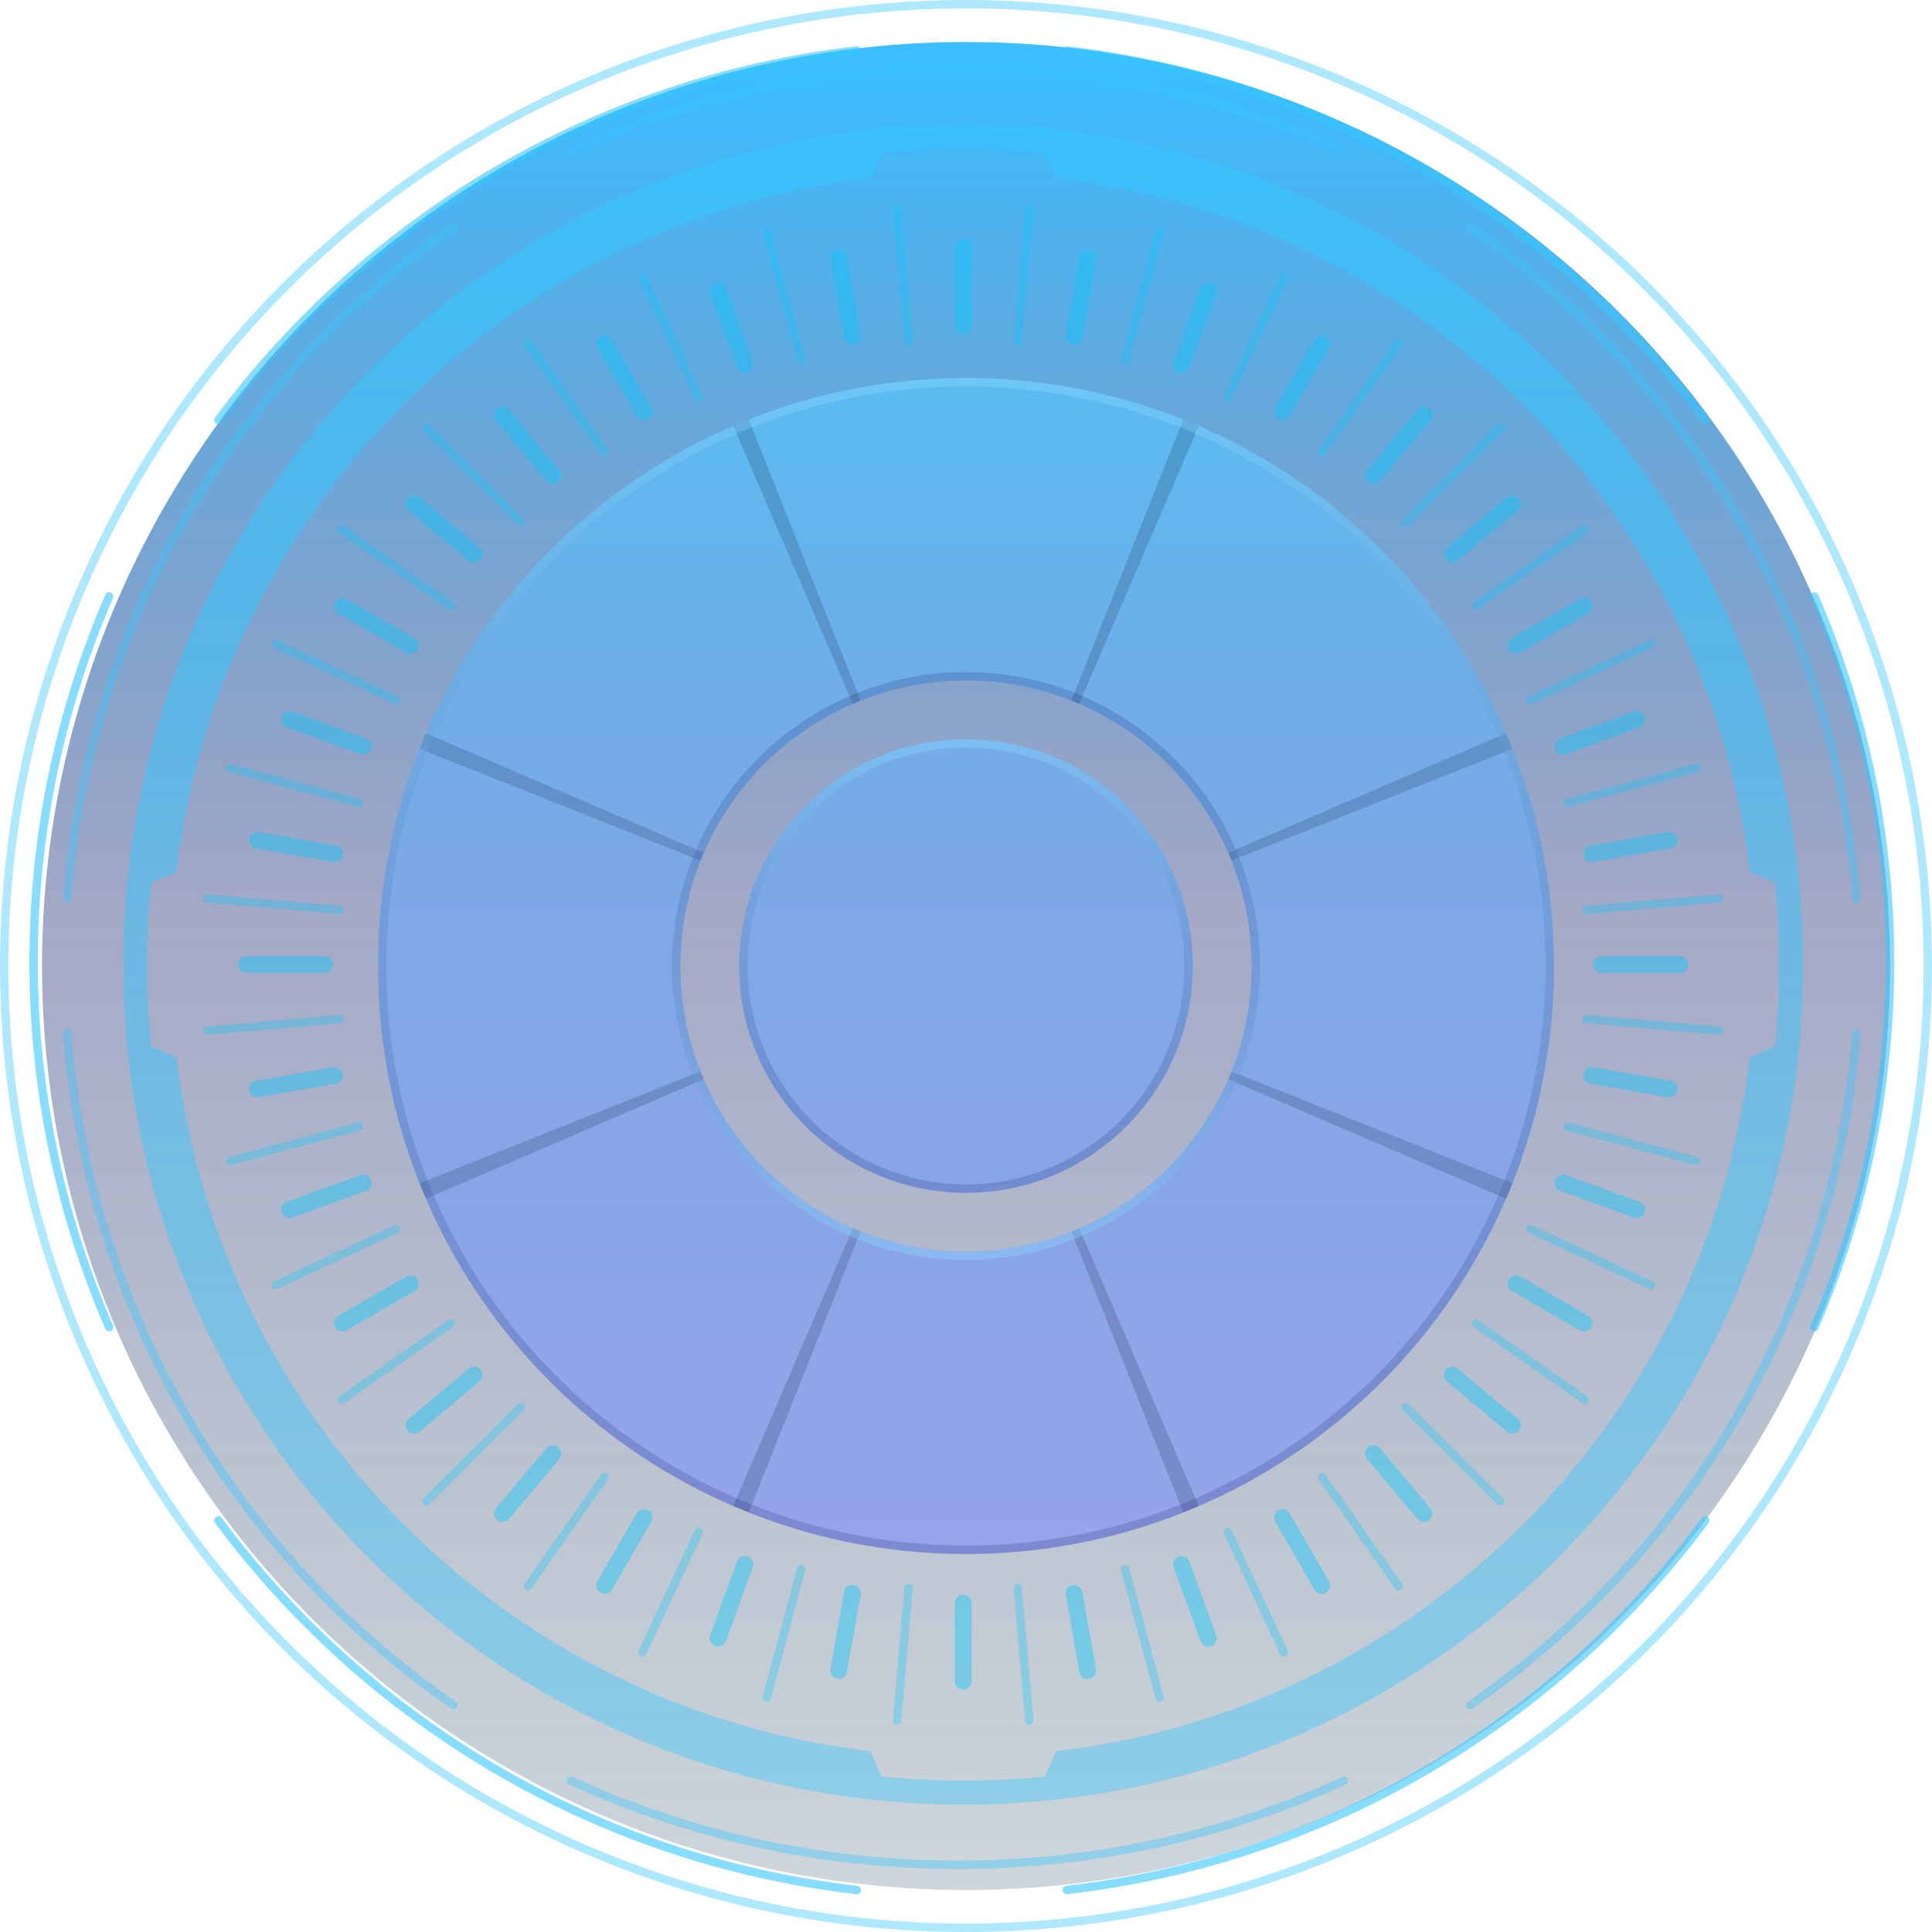 <?xml version="1.0" encoding="UTF-8"?>
<svg width="230px" height="230px" viewBox="0 0 230 230" version="1.1" xmlns="http://www.w3.org/2000/svg" xmlns:xlink="http://www.w3.org/1999/xlink">
    <!-- Generator: Sketch 50.2 (55047) - http://www.bohemiancoding.com/sketch -->
    <title>NEWS</title>
    <desc>Created with Sketch.</desc>
    <defs>
        <linearGradient x1="50%" y1="2.838%" x2="50%" y2="100%" id="linearGradient-1">
            <stop stop-color="#0AACFF" stop-opacity="0.8" offset="0%"></stop>
            <stop stop-color="#1B2771" stop-opacity="0.4" offset="45.69%"></stop>
            <stop stop-color="#0C334E" stop-opacity="0.2" offset="100%"></stop>
        </linearGradient>
        <linearGradient x1="50%" y1="0%" x2="50%" y2="100%" id="linearGradient-2">
            <stop stop-color="#36C6FF" stop-opacity="0.6" offset="0%"></stop>
            <stop stop-color="#36C6FF" stop-opacity="0.4" offset="100%"></stop>
        </linearGradient>
        <linearGradient x1="50%" y1="0%" x2="50%" y2="100%" id="linearGradient-3">
            <stop stop-color="#55C8FF" stop-opacity="0.6" offset="0%"></stop>
            <stop stop-color="#6E81FF" stop-opacity="0.5" offset="100%"></stop>
        </linearGradient>
        <linearGradient x1="50%" y1="0%" x2="50%" y2="100%" id="linearGradient-4">
            <stop stop-color="#89D9FF" stop-opacity="0.4" offset="0%"></stop>
            <stop stop-color="#162271" stop-opacity="0.2" offset="100%"></stop>
        </linearGradient>
        <linearGradient x1="50%" y1="100%" x2="50%" y2="3.061617e-15%" id="linearGradient-5">
            <stop stop-color="#89D9FF" stop-opacity="0.4" offset="0%"></stop>
            <stop stop-color="#162271" stop-opacity="0.2" offset="100%"></stop>
        </linearGradient>
        <linearGradient x1="50%" y1="0%" x2="50%" y2="100%" id="linearGradient-6">
            <stop stop-color="#89D9FF" stop-opacity="0.4" offset="0%"></stop>
            <stop stop-color="#162271" stop-opacity="0.2" offset="100%"></stop>
        </linearGradient>
    </defs>
    <g id="2_云烟监控" stroke="none" stroke-width="1" fill="none" fill-rule="evenodd">
        <g id="Video_Now_1" transform="translate(-51, -799)">
            <g id="Cloud" transform="translate(51, 799)">
                <g id="NEWS">
                    <g id="BG">
                        <circle fill="url(#linearGradient-1)" cx="115" cy="115" r="110"></circle>
                        <circle stroke-opacity="0.4" stroke="#36C6FF" cx="115" cy="115" r="114.5"></circle>
                        <g id="Line_1" opacity="0.6" transform="translate(4, 6)" stroke="#36C6FF" stroke-linecap="round">
                            <path d="M199,44 C181.235,20.073 154.076,3.581 123,0" id="Stroke-152"></path>
                            <path d="M98,0 C66.924,3.581 39.765,20.073 22,44" id="Stroke-154"></path>
                            <path d="M212,152 C217.787,138.663 221,123.957 221,108.5 C221,93.043 217.787,78.336 212,65" id="Stroke-156"></path>
                            <path d="M22,175 C39.765,198.927 66.924,215.419 98,219" id="Stroke-158"></path>
                            <path d="M9,65 C3.213,78.337 0,93.043 0,108.5 C0,123.957 3.213,138.664 9,152" id="Stroke-160"></path>
                            <path d="M123,219 C154.076,215.419 181.235,198.927 199,175" id="Stroke-162"></path>
                        </g>
                        <g id="Line_2" opacity="0.4" transform="translate(8, 8)" stroke="#36C6FF" stroke-linecap="round">
                            <path d="M152,10 C138.067,3.591 122.47,0 106,0 C89.53,0 73.933,3.591 60,10" id="Stroke-165"></path>
                            <path d="M46,19 C20.187,36.858 2.576,65.808 0,99" id="Stroke-167"></path>
                            <path d="M213,99 C210.425,65.807 192.813,36.858 167,19" id="Stroke-169"></path>
                            <path d="M0,115 C2.575,148.193 20.187,177.142 46,195" id="Stroke-171"></path>
                            <path d="M60,204 C73.933,210.409 89.53,214 106,214 C122.47,214 138.067,210.409 152,204" id="Stroke-173"></path>
                            <path d="M167,195 C192.813,177.142 210.424,148.192 213,115" id="Stroke-175"></path>
                        </g>
                        <path d="M125.703,208.47 L124.399,211.492 C121.198,211.811 117.952,211.977 114.666,211.977 C111.382,211.977 108.135,211.811 104.934,211.492 L103.63,208.47 C60.444,203.411 26.089,169.056 21.03,125.87 L18.008,124.566 C17.689,121.365 17.524,118.118 17.524,114.833 C17.524,111.548 17.689,108.302 18.008,105.101 L21.03,103.797 C26.089,60.612 60.444,26.256 103.63,21.198 L104.934,18.174 C108.135,17.856 111.382,17.691 114.666,17.691 C117.952,17.691 121.198,17.856 124.399,18.174 L125.703,21.198 C168.889,26.256 203.245,60.612 208.303,103.797 L211.326,105.101 C211.644,108.302 211.809,111.548 211.809,114.833 C211.809,118.118 211.644,121.365 211.326,124.566 L208.303,125.87 C203.245,169.056 168.889,203.411 125.703,208.47 M114.666,14.833 C59.438,14.833 14.666,59.605 14.666,114.833 C14.666,170.062 59.438,214.833 114.666,214.833 C169.895,214.833 214.666,170.062 214.666,114.833 C214.666,59.605 169.895,14.833 114.666,14.833" id="Coin" fill="url(#linearGradient-2)"></path>
                        <g id="Line_3" opacity="0.4" transform="translate(29, 29)" stroke="#00C9FF" stroke-linecap="round" stroke-width="2">
                            <path d="M85.666,9.833 L85.666,0.5" id="Stroke-4"></path>
                            <path d="M85.666,171.167 L85.666,161.833" id="Stroke-6"></path>
                            <path d="M72.469,10.988 L70.848,1.797" id="Stroke-8"></path>
                            <path d="M100.485,169.87 L98.864,160.679" id="Stroke-10"></path>
                            <path d="M59.673,14.417 L56.481,5.646" id="Stroke-12"></path>
                            <path d="M114.853,166.02 L111.66,157.25" id="Stroke-14"></path>
                            <path d="M47.666,20.016 L42.999,11.933" id="Stroke-16"></path>
                            <path d="M128.333,159.734 L123.666,151.651" id="Stroke-18"></path>
                            <path d="M36.815,27.614 L30.815,20.464" id="Stroke-20"></path>
                            <path d="M140.518,151.202 L134.518,144.053" id="Stroke-22"></path>
                            <path d="M27.447,36.981 L20.297,30.982" id="Stroke-24"></path>
                            <path d="M151.036,140.685 L143.887,134.686" id="Stroke-26"></path>
                            <path d="M19.849,47.833 L11.766,43.167" id="Stroke-28"></path>
                            <path d="M159.567,128.5 L151.484,123.833" id="Stroke-30"></path>
                            <path d="M14.25,59.84 L5.479,56.648" id="Stroke-32"></path>
                            <path d="M165.854,115.019 L157.083,111.828" id="Stroke-34"></path>
                            <path d="M10.821,72.636 L1.63,71.016" id="Stroke-36"></path>
                            <path d="M169.704,100.651 L160.513,99.03" id="Stroke-38"></path>
                            <path d="M9.666,85.833 L0.334,85.833" id="Stroke-40"></path>
                            <path d="M171,85.833 L161.667,85.833" id="Stroke-42"></path>
                            <path d="M10.821,99.03 L1.63,100.651" id="Stroke-44"></path>
                            <path d="M169.704,71.016 L160.513,72.636" id="Stroke-46"></path>
                            <path d="M14.25,111.827 L5.479,115.019" id="Stroke-48"></path>
                            <path d="M165.854,56.648 L157.083,59.84" id="Stroke-50"></path>
                            <path d="M19.849,123.833 L11.766,128.5" id="Stroke-52"></path>
                            <path d="M159.567,43.167 L151.484,47.833" id="Stroke-54"></path>
                            <path d="M27.447,134.685 L20.297,140.685" id="Stroke-56"></path>
                            <path d="M151.036,30.982 L143.887,36.981" id="Stroke-58"></path>
                            <path d="M36.815,144.053 L30.815,151.202" id="Stroke-60"></path>
                            <path d="M140.518,20.464 L134.518,27.614" id="Stroke-62"></path>
                            <path d="M47.666,151.651 L42.999,159.734" id="Stroke-64"></path>
                            <path d="M128.333,11.933 L123.666,20.016" id="Stroke-66"></path>
                            <path d="M59.673,157.25 L56.481,166.021" id="Stroke-68"></path>
                            <path d="M114.853,5.646 L111.66,14.418" id="Stroke-70"></path>
                            <path d="M72.469,160.679 L70.848,169.87" id="Stroke-72"></path>
                            <path d="M100.485,1.797 L98.864,10.988" id="Stroke-74"></path>
                        </g>
                        <g id="Line_4" opacity="0.3" transform="translate(24, 24)" stroke="#00C9FF" stroke-linecap="round">
                            <path d="M84.175,16.635 L82.792,0.833" id="Stroke-77"></path>
                            <path d="M98.54,180.833 L97.159,165.032" id="Stroke-79"></path>
                            <path d="M71.389,18.89 L67.284,3.569" id="Stroke-81"></path>
                            <path d="M114.049,178.099 L109.944,162.778" id="Stroke-83"></path>
                            <path d="M59.19,23.33 L52.486,8.954" id="Stroke-85"></path>
                            <path d="M128.848,172.713 L122.144,158.337" id="Stroke-87"></path>
                            <path d="M47.946,29.821 L38.848,16.828" id="Stroke-89"></path>
                            <path d="M142.486,164.839 L133.388,151.846" id="Stroke-91"></path>
                            <path d="M38,38.167 L26.784,26.95" id="Stroke-93"></path>
                            <path d="M154.549,154.716 L143.333,143.5" id="Stroke-95"></path>
                            <path d="M29.655,48.112 L16.661,39.014" id="Stroke-97"></path>
                            <path d="M164.672,142.652 L151.679,133.554" id="Stroke-99"></path>
                            <path d="M23.163,59.355 L8.788,52.653" id="Stroke-101"></path>
                            <path d="M172.546,129.015 L158.171,122.311" id="Stroke-103"></path>
                            <path d="M18.723,71.556 L3.402,67.451" id="Stroke-105"></path>
                            <path d="M177.932,114.216 L162.611,110.111" id="Stroke-107"></path>
                            <path d="M16.468,84.342 L0.666,82.959" id="Stroke-109"></path>
                            <path d="M180.667,98.707 L164.865,97.325" id="Stroke-111"></path>
                            <path d="M16.468,97.325 L0.666,98.707" id="Stroke-113"></path>
                            <path d="M180.667,82.959 L164.865,84.342" id="Stroke-115"></path>
                            <path d="M18.723,110.11 L3.402,114.215" id="Stroke-117"></path>
                            <path d="M177.932,67.45 L162.611,71.555" id="Stroke-119"></path>
                            <path d="M23.163,122.311 L8.788,129.014" id="Stroke-121"></path>
                            <path d="M172.546,52.652 L158.171,59.355" id="Stroke-123"></path>
                            <path d="M29.655,133.555 L16.661,142.653" id="Stroke-125"></path>
                            <path d="M164.672,39.015 L151.679,48.113" id="Stroke-127"></path>
                            <path d="M38,143.5 L26.784,154.716" id="Stroke-129"></path>
                            <path d="M154.549,26.95 L143.333,38.167" id="Stroke-131"></path>
                            <path d="M47.946,151.846 L38.848,164.839" id="Stroke-133"></path>
                            <path d="M142.486,16.828 L133.388,29.821" id="Stroke-135"></path>
                            <path d="M59.19,158.337 L52.486,172.713" id="Stroke-137"></path>
                            <path d="M128.848,8.954 L122.144,23.33" id="Stroke-139"></path>
                            <path d="M71.389,162.777 L67.284,178.098" id="Stroke-141"></path>
                            <path d="M114.049,3.568 L109.944,18.889" id="Stroke-143"></path>
                            <path d="M84.175,165.032 L82.792,180.833" id="Stroke-145"></path>
                            <path d="M98.54,0.833 L97.159,16.635" id="Stroke-147"></path>
                        </g>
                    </g>
                    <g id="BG" transform="translate(45, 45)">
                        <path d="M70,140 C31.34,140 0,108.66 0,70 C0,31.34 31.34,0 70,0 C108.66,0 140,31.34 140,70 C140,108.66 108.66,140 70,140 Z M70.001,104.001 C88.779,104.001 104.001,88.779 104.001,70.001 C104.001,51.223 88.779,36 70.001,36 C51.223,36 36,51.223 36,70.001 C36,88.779 51.223,104.001 70.001,104.001 Z M70,97 C55.088,97 43,84.912 43,70 C43,55.088 55.088,43 70,43 C84.912,43 97,55.088 97,70 C97,84.912 84.912,97 70,97 Z" id="Oval" fill="url(#linearGradient-3)"></path>
                        <g id="Line" transform="translate(4, 4)" fill="#112C4F" fill-opacity="0.2">
                            <path d="M65,-4 L67,-4 L66.5,32 L65.5,32 L65,-4 Z M65,136 L65.5,100 L66.5,100 L67,136 L65,136 Z" transform="translate(66, 66) rotate(22.5) translate(-66, -66) "></path>
                            <path d="M65,-4 L67,-4 L66.5,32 L65.5,32 L65,-4 Z M65,136 L65.5,100 L66.5,100 L67,136 L65,136 Z" transform="translate(66, 66) rotate(67.5) translate(-66, -66) "></path>
                            <path d="M65,-4 L67,-4 L66.5,32 L65.5,32 L65,-4 Z M65,136 L65.5,100 L66.5,100 L67,136 L65,136 Z" transform="translate(66, 66) rotate(112.5) translate(-66, -66) "></path>
                            <path d="M65,-4 L67,-4 L66.5,32 L65.5,32 L65,-4 Z M65,136 L65.5,100 L66.5,100 L67,136 L65,136 Z" transform="translate(66, 66) rotate(157.5) translate(-66, -66) "></path>
                        </g>
                        <circle id="Oval-3" stroke="url(#linearGradient-4)" cx="70" cy="70" r="69.5"></circle>
                        <circle id="Oval-4" stroke="url(#linearGradient-5)" cx="70" cy="70" r="34.5"></circle>
                        <circle id="Oval-3" stroke="url(#linearGradient-6)" cx="70" cy="70" r="26.5"></circle>
                    </g>
                </g>
            </g>
        </g>
    </g>
</svg>